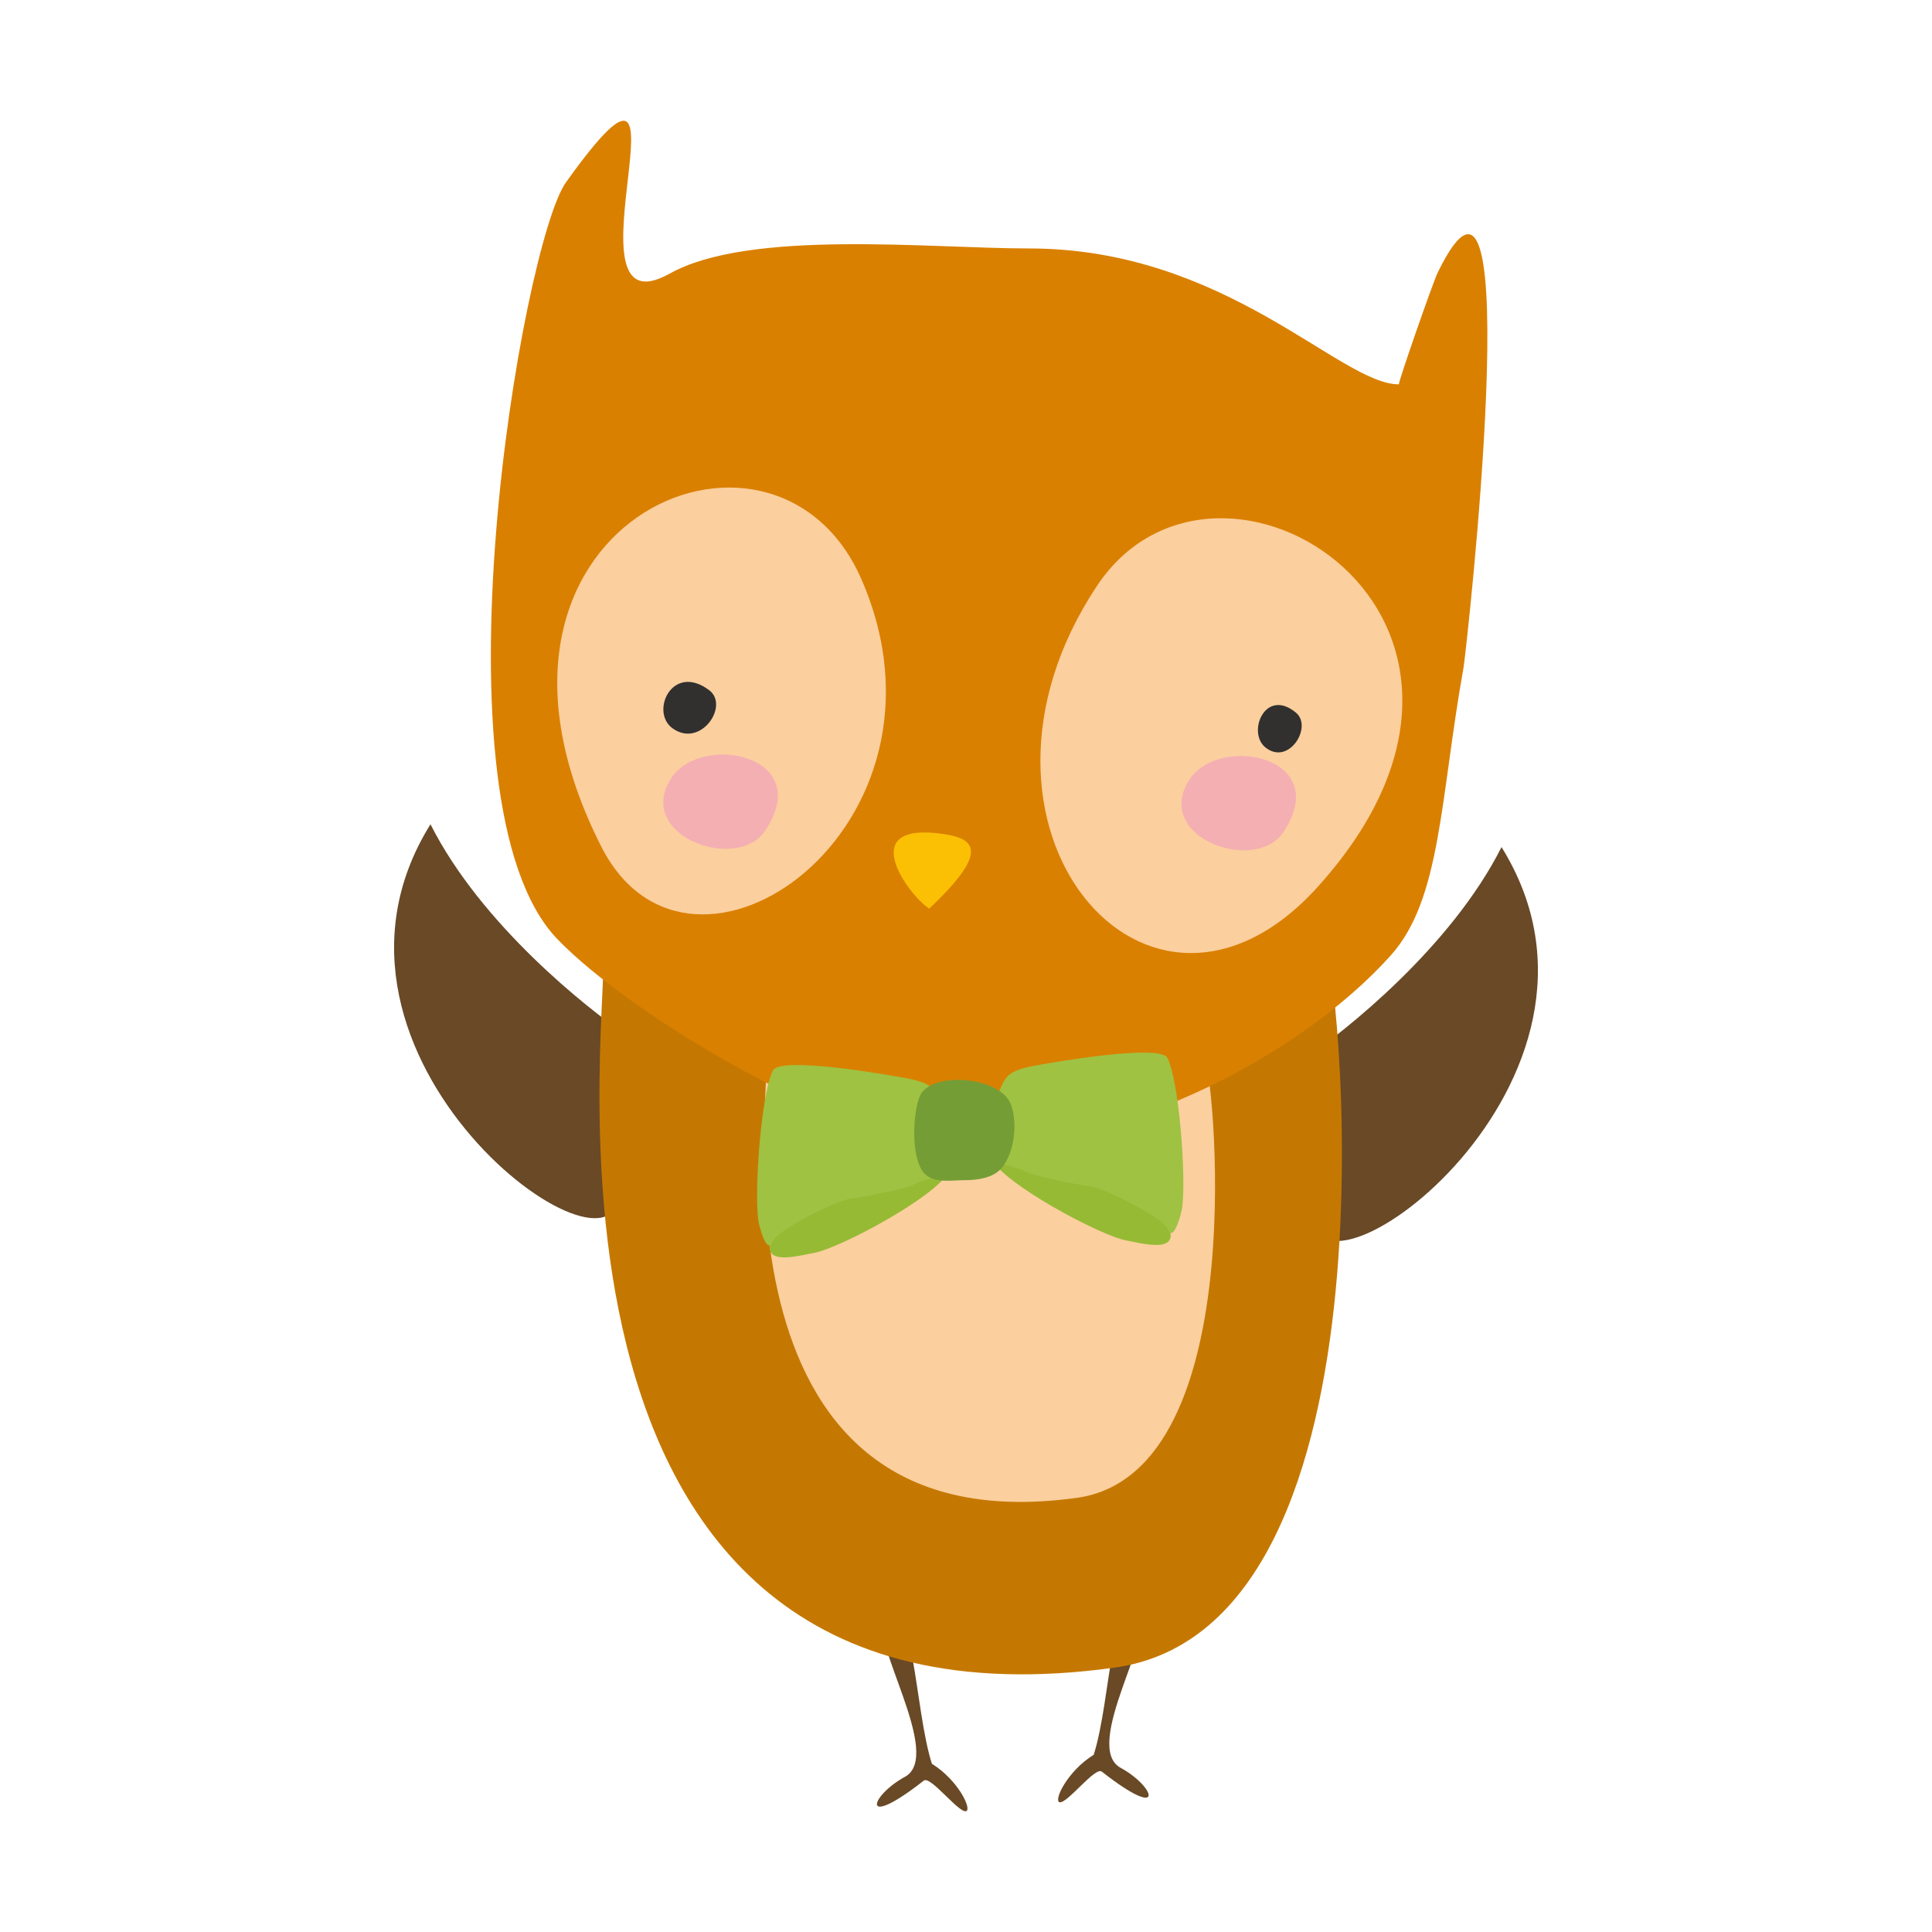 <?xml version="1.0" encoding="utf-8"?>
<!-- Generator: Adobe Illustrator 16.0.0, SVG Export Plug-In . SVG Version: 6.00 Build 0)  -->
<!DOCTYPE svg PUBLIC "-//W3C//DTD SVG 1.1//EN" "http://www.w3.org/Graphics/SVG/1.1/DTD/svg11.dtd">
<svg version="1.1" id="Layer_1" xmlns="http://www.w3.org/2000/svg" xmlns:xlink="http://www.w3.org/1999/xlink" x="0px" y="0px"
	 width="400px" height="400px" viewBox="0 0 400 400" enable-background="new 0 0 400 400" xml:space="preserve">
<g>
	<path fill-rule="evenodd" clip-rule="evenodd" fill="#694926" d="M270.457,218.939c7.845-5.335,29.955-22.761,40.416-43.56
		c30.068,48.378-39.604,98.511-38.883,76.021c0.113-3.636-1.679-16.626-1.679-23.284
		C270.311,224.573,268.471,220.279,270.457,218.939z"/>
	<path fill-rule="evenodd" clip-rule="evenodd" fill="#694926" d="M129.553,214.21c-7.845-5.335-29.959-22.761-40.427-43.56
		c-30.064,48.378,39.604,98.519,38.894,76.028c-0.121-3.64,1.671-16.634,1.671-23.293
		C129.691,219.843,131.527,215.55,129.553,214.21z"/>
	<path fill-rule="evenodd" clip-rule="evenodd" fill="#694926" d="M236.058,333.321c3.721,3.861-12.18,28.236-4.044,32.688
		c7.345,4.02,9.379,11.202-3.901,0.783c-1.373-1.078-7.195,6.694-8.737,6.344c-1.3-0.312,1.59-6.438,7.062-9.823
		C230.021,352.187,230.167,327.224,236.058,333.321z"/>
	<path fill-rule="evenodd" clip-rule="evenodd" fill="#694926" d="M183.31,335.186c-3.717,3.85,12.184,28.236,4.044,32.688
		c-7.341,4.011-9.379,11.202,3.906,0.782c1.368-1.077,7.195,6.691,8.737,6.332c1.307-0.303-1.591-6.424-7.059-9.818
		C189.359,354.052,189.198,329.075,183.31,335.186z"/>
	<path fill-rule="evenodd" clip-rule="evenodd" fill="#C57801" d="M124.638,198.067c3.156,0.444-24.915,165.27,106.072,147.207
		c61.675-8.499,46.065-150.035,43.467-149.785c-14.023,1.344-8.813,5.678-36.529,5.678c-16.622,0-95.02,0.024-109.435-6.554
		C125.885,193.552,126.083,198.27,124.638,198.067z"/>
	<path fill-rule="evenodd" clip-rule="evenodd" fill="#FBCF9E" d="M158.463,220.65c1.913,0.274-15.145,100.443,64.463,89.467
		c37.486-5.174,27.99-91.182,26.417-91.032c-8.523,0.814-5.359,3.445-22.203,3.445c-10.098,0-57.748,0.024-66.506-3.979
		C159.218,217.897,159.339,220.771,158.463,220.65z"/>
	<path fill-rule="evenodd" clip-rule="evenodd" fill="#DA8000" d="M115.397,194.436c15.214,15.804,57.739,40.899,80.504,42.688
		c32.619,2.563,72.667-17.627,92.103-39.386c10.379-11.623,10.152-32.385,14.995-59.459c0.598-3.325,13.705-121-5.358-81.803
		c-0.957,1.969-8.08,22.397-8.023,23.099c-12.175,0-35.71-28.135-76.553-28.135c-20.46,0-57.828-4.048-74.414,5.209
		c-23.87,13.325,8.078-60.221-21.469-18.906C108.153,50.361,88.198,166.175,115.397,194.436z"/>
	<path fill-rule="evenodd" clip-rule="evenodd" fill="#FBCF9E" d="M227.099,121.325c-32.949,49.632,10.573,101.412,45.835,62.17
		C322.809,128.008,252.16,83.581,227.099,121.325z"/>
	<path fill-rule="evenodd" clip-rule="evenodd" fill="#FBCF9E" d="M178.327,119.88c22.396,51.215-35.274,91.973-53.826,55.42
		C90.74,108.782,160.17,78.367,178.327,119.88z"/>
	<path fill-rule="evenodd" clip-rule="evenodd" fill="#F4AFB3" d="M138.953,161.155c-7.607,11.855,13.615,19.548,19.442,10.863
		C168.923,156.325,145.106,151.575,138.953,161.155z"/>
	<path fill-rule="evenodd" clip-rule="evenodd" fill="#F4AFB3" d="M246.228,161.466c-7.607,11.856,13.615,19.548,19.442,10.863
		C276.203,156.627,252.377,151.878,246.228,161.466z"/>
	<path fill-rule="evenodd" clip-rule="evenodd" fill="#96BA34" d="M205.38,240.017c2.296,5.008,22.453,15.831,27.828,16.812
		c3.181,0.569,10.981,2.801,8.786-2.748c-2.559-6.473-22.175-9.822-28.817-12.106C212.426,241.708,205.255,239.759,205.38,240.017z"
		/>
	<path fill-rule="evenodd" clip-rule="evenodd" fill="#9FC243" d="M205.38,240.017c-0.307-3.459-0.113-10.153,1.142-13.176
		c1.546-3.725,1.724-5.045,7.345-6.134c3.479-0.674,26.344-4.682,27.845-1.663c2.442,4.896,3.895,24.718,3.039,31.065
		c-0.133,0.973-1.771,7.381-2.998,4.342c-0.957-2.364-13.144-8.53-16.364-8.914c-2.421-0.286-12.042-2.078-13.656-3.285
		C211.579,242.14,205.409,240.408,205.38,240.017z"/>
	<path fill-rule="evenodd" clip-rule="evenodd" fill="#96BA34" d="M196.369,242.595c-2.296,5.013-22.453,15.836-27.832,16.805
		c-3.172,0.576-10.977,2.801-8.781-2.736c2.559-6.473,22.175-9.822,28.817-12.115C189.323,244.294,196.494,242.337,196.369,242.595z
		"/>
	<path fill-rule="evenodd" clip-rule="evenodd" fill="#9FC243" d="M196.369,242.595c0.303-3.458,0.109-10.152-1.142-13.176
		c-1.55-3.732-1.72-5.048-7.353-6.138c-3.471-0.678-26.336-4.685-27.845-1.658c-2.438,4.895-3.891,24.713-3.026,31.069
		c0.129,0.969,1.759,7.381,2.985,4.334c0.969-2.361,13.152-8.527,16.372-8.902c2.418-0.299,12.042-2.082,13.652-3.293
		C190.167,244.714,196.341,242.982,196.369,242.595z"/>
	<path fill-rule="evenodd" clip-rule="evenodd" fill="#759D35" d="M209.302,228.681c1.4,3.745,0.8,9.843-1.92,13.14
		c-1.688,2.058-5.045,2.522-7.627,2.522c-2.753,0-6.021,0.649-8.071-1.105c-3.212-2.748-2.748-12.789-1.247-16.304
		C192.661,221.731,207.091,222.753,209.302,228.681z"/>
	<path fill-rule="evenodd" clip-rule="evenodd" fill="#31302F" d="M139.23,150.78c5.812,4.217,11.849-4.674,7.611-7.87
		C139.182,137.132,134.533,147.374,139.23,150.78z"/>
	<path fill-rule="evenodd" clip-rule="evenodd" fill="#31302F" d="M262.006,154.759c4.822,3.85,9.83-4.277,6.315-7.203
		C261.966,142.261,258.104,151.64,262.006,154.759z"/>
	<path fill-rule="evenodd" clip-rule="evenodd" fill="#FBBF04" d="M195.526,172.7c6.573,1.001,9.145,3.846-3.147,15.424
		C188.052,185.308,176.728,169.852,195.526,172.7z"/>
</g>
<rect x="-1075" y="-102" fill-rule="evenodd" clip-rule="evenodd" fill="none" stroke="#00A651" stroke-width="10" stroke-miterlimit="10" width="2843" height="1848"/>
</svg>
